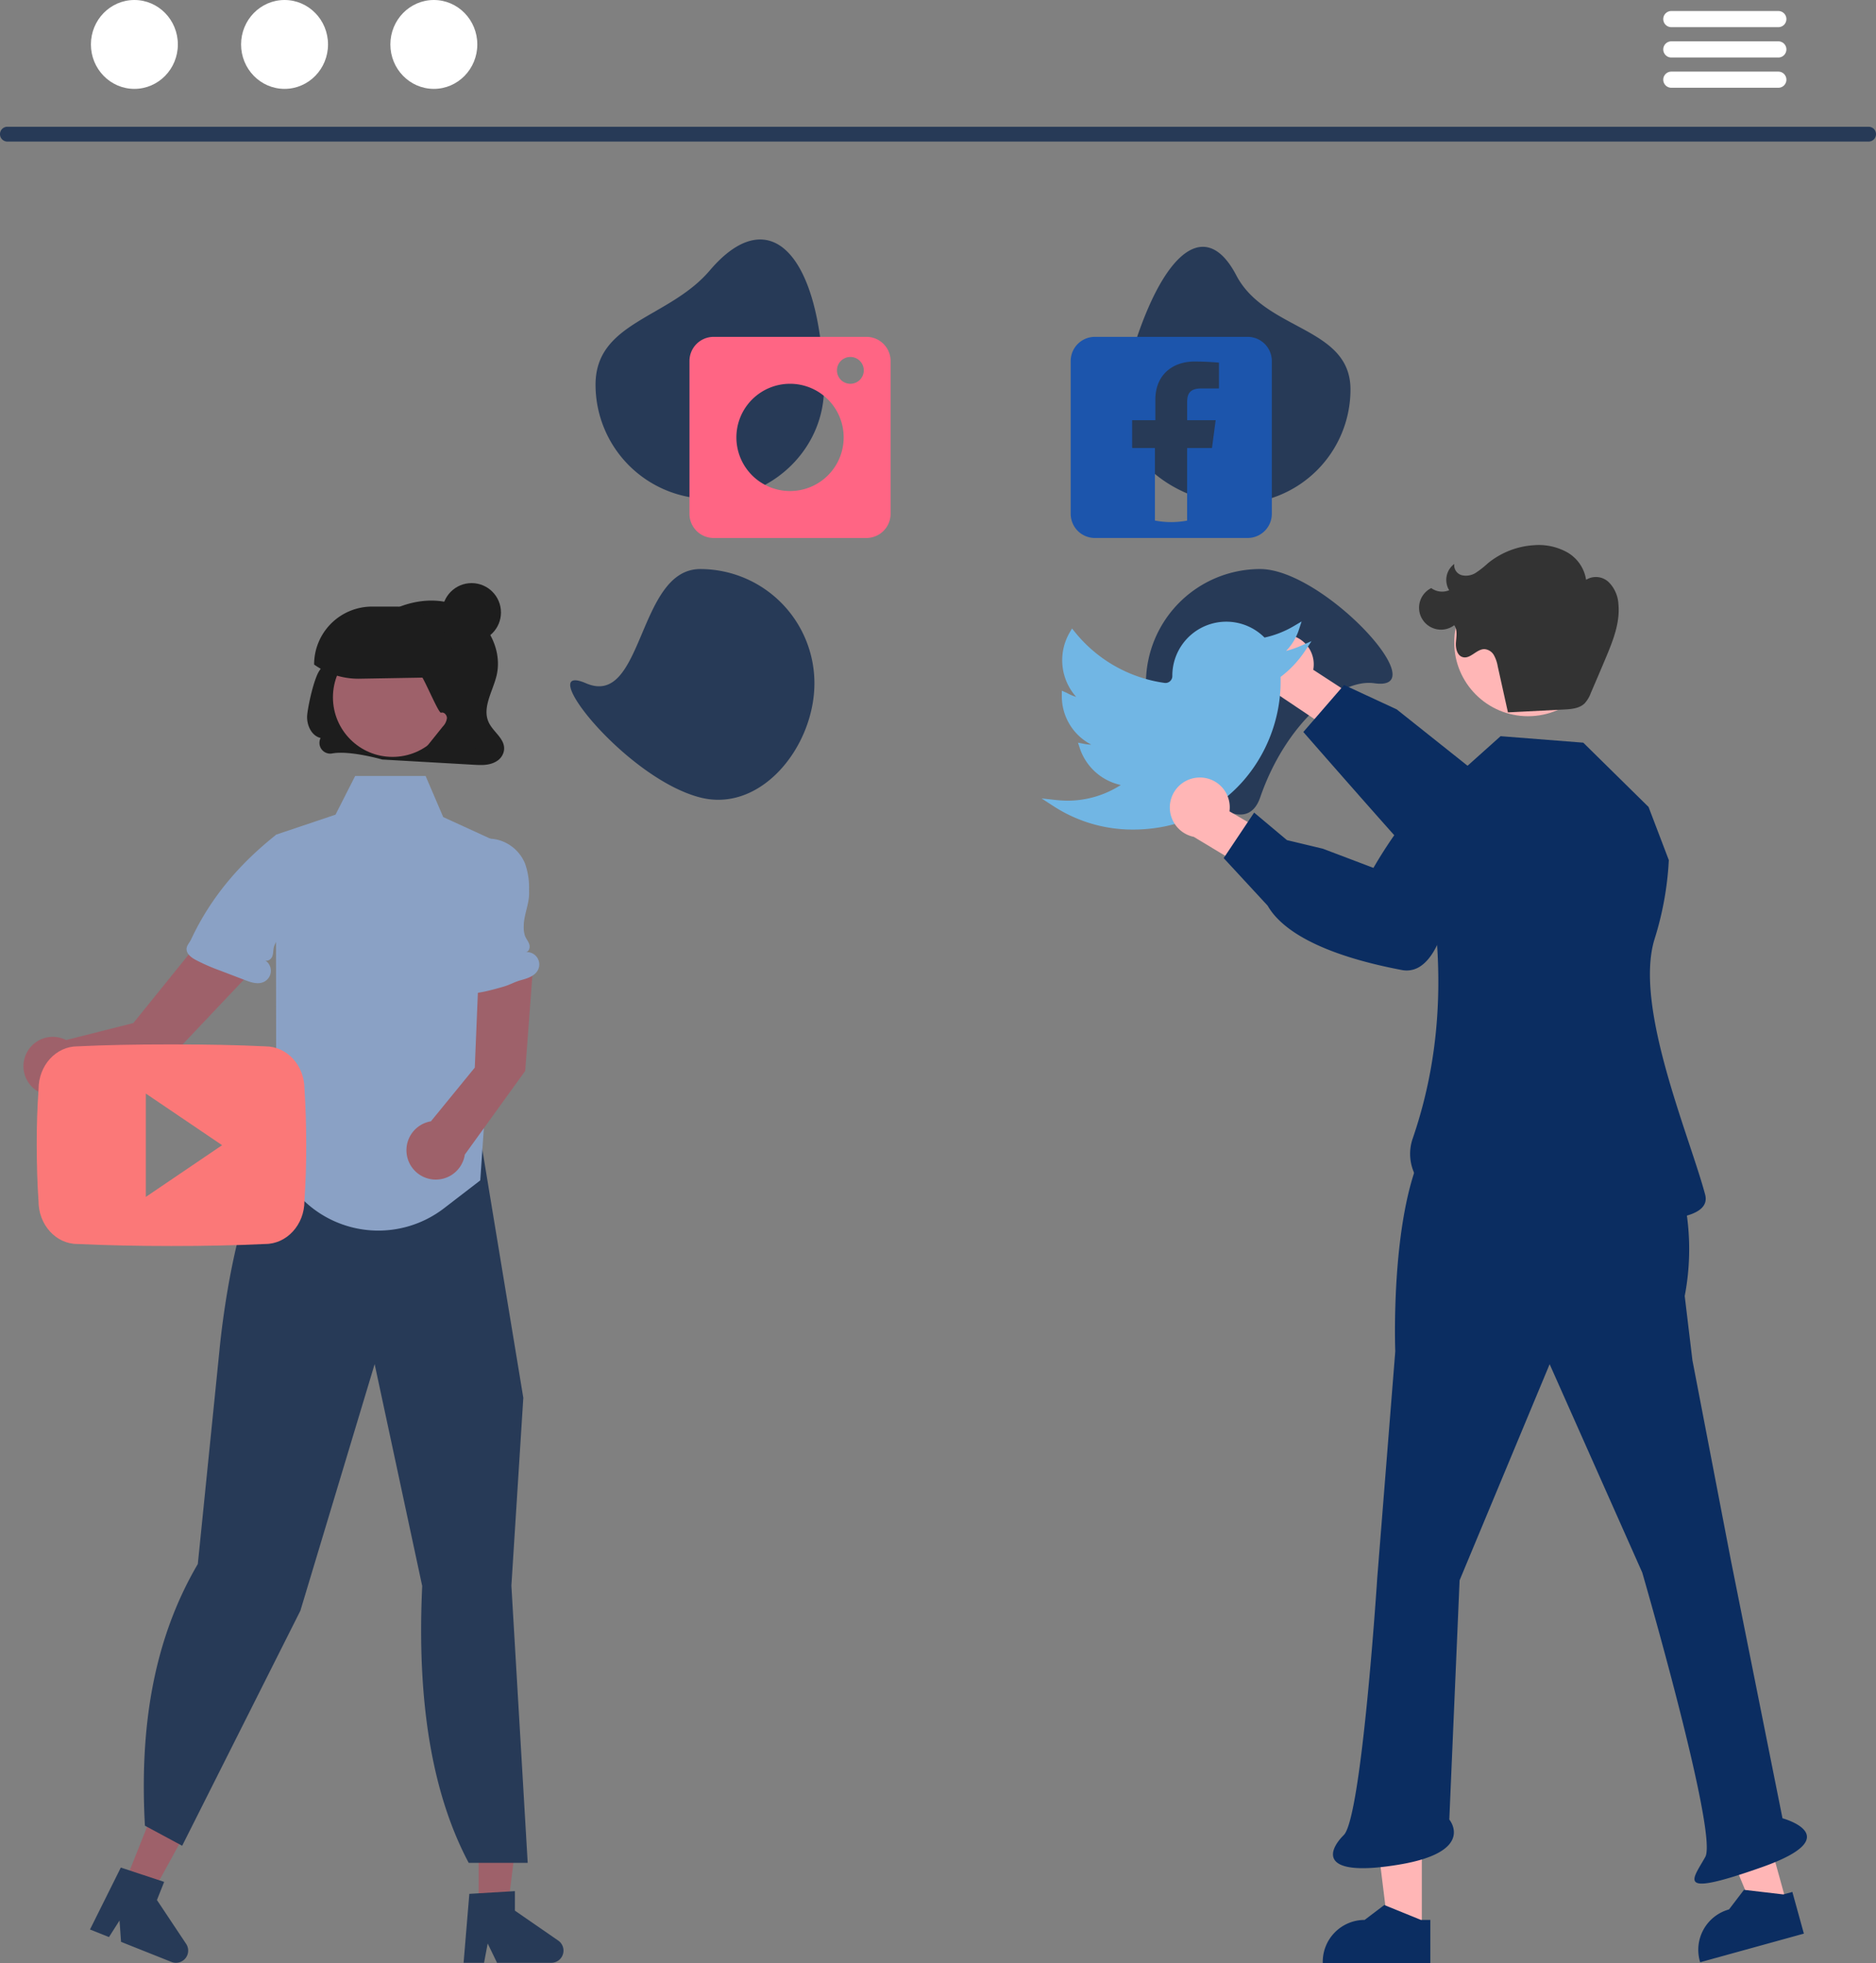 <svg xmlns="http://www.w3.org/2000/svg" width="610" height="638.357" viewBox="0 0 610 638.357">
  <rect x="0" y="0" width="610" height="638.357" fill="#808080" stroke="none"/>
  <g id="digital-marketing" transform="translate(-85.884)">
    <path id="Path_3374" data-name="Path 3374" d="M202.721,523.418h9.273l4.414-35.77H202.721Z" transform="translate(38.8 98.752)" fill="#9e616a"/>
    <path id="Path_3375" data-name="Path 3375" d="M478.357,695.138l14.816-.884V700.6l14.086,9.728a3.965,3.965,0,0,1-2.253,7.228H487.366l-3.04-6.279-1.187,6.279h-6.651Z" transform="translate(-239.863 -79.319)" fill="#273a57"/>
    <path id="Path_3376" data-name="Path 3376" d="M115.658,516.88l8.616,3.43,17.328-31.6-12.716-5.062Z" transform="translate(9.975 97.412)" fill="#9e616a"/>
    <path id="Path_3377" data-name="Path 3377" d="M395.261,688.513l14.092,4.658-2.348,5.9,9.489,14.248a3.965,3.965,0,0,1-4.767,5.882l-16.388-6.523-.5-6.958-3.425,5.395-6.179-2.46Z" transform="translate(-270.092 -81.242)" fill="#273a57"/>
    <path id="Path_3378" data-name="Path 3378" d="M488.871,662l-15.465-72.166-24.148,80.182-38.236,76.034-.2.4-12.112-6.521c-1.709-30.873,2.35-59.8,17.2-85.1l7.031-69.436c.215-2.373,5.46-58.073,22.068-67.95l4.864-11.09,48.374-11.947.176.2a36.982,36.982,0,0,1,8.861,18.574l14.454,87.566.008.049-3.876,61.087,5.3,90.124H503.986Q486.186,718.514,488.871,662Z" transform="translate(-265.701 -146.27)" fill="#273a57"/>
    <path id="Path_3379" data-name="Path 3379" d="M643.121,408.685c0,20.511,30.457,56.53,37.138,37.138,8.179-23.742,25.625-38.792,37.138-37.138,20.3,2.917-16.627-37.138-37.138-37.138a37.138,37.138,0,0,0-37.138,37.138Z" transform="translate(-184.619 -186.512)" fill="#273a57"/>
    <path id="Path_3380" data-name="Path 3380" d="M637.45,323.89c-4.816,19.937,16.627,37.138,37.138,37.138a37.137,37.137,0,0,0,37.137-37.137c0-20.511-27.645-18.957-37.138-37.138C663.72,265.938,647.8,281.033,637.45,323.89Z" transform="translate(-186.719 -197.237)" fill="#273a57"/>
    <path id="Path_3381" data-name="Path 3381" d="M508.725,322.927a37.138,37.138,0,0,0,37.138,37.138c20.51,0,37.734-16.636,37.138-37.138-1.249-42.949-17.887-59.779-37.138-37.138C532.578,301.416,508.725,302.417,508.725,322.927Z" transform="translate(-229.195 -197.836)" fill="#273a57"/>
    <path id="Path_3382" data-name="Path 3382" d="M507.677,408.685c-17.332-7.492,12.769,30.9,37.138,37.138,19.871,5.083,37.138-16.627,37.138-37.138a37.138,37.138,0,0,0-37.138-37.138C524.3,371.548,526.5,416.825,507.677,408.685Z" transform="translate(-231.252 -186.508)" fill="#273a57"/>
    <path id="Path_3383" data-name="Path 3383" d="M970.911,220.927H365.725a2.412,2.412,0,0,1,0-4.824H970.911a2.412,2.412,0,0,1,0,4.824Z" transform="translate(-277.434 -174.89)" fill="#273a57"/>
    <ellipse id="Ellipse_232" data-name="Ellipse 232" cx="14.134" cy="14.45" rx="14.134" ry="14.45" transform="translate(115.446 0)" fill="#fff"/>
    <ellipse id="Ellipse_233" data-name="Ellipse 233" cx="14.134" cy="14.45" rx="14.134" ry="14.45" transform="translate(164.274 0)" fill="#fff"/>
    <ellipse id="Ellipse_234" data-name="Ellipse 234" cx="14.134" cy="14.45" rx="14.134" ry="14.45" transform="translate(212.816 0)" fill="#fff"/>
    <path id="Path_3384" data-name="Path 3384" d="M806.76,187.914H772.075a2.627,2.627,0,1,0,0,5.253H806.76a2.627,2.627,0,1,0,0-5.253Z" transform="translate(-142.687 -184.333)" fill="#fff"/>
    <path id="Path_3385" data-name="Path 3385" d="M806.76,195.3H772.075a2.627,2.627,0,1,0,0,5.253H806.76a2.627,2.627,0,1,0,0-5.253Z" transform="translate(-142.687 -181.859)" fill="#fff"/>
    <path id="Path_3386" data-name="Path 3386" d="M806.76,202.673H772.075a2.627,2.627,0,1,0,0,5.253H806.76a2.627,2.627,0,1,0,0-5.253Z" transform="translate(-142.687 -179.389)" fill="#fff"/>
    <path id="Path_3387" data-name="Path 3387" d="M682.266,299.621H632.59a7.862,7.862,0,0,0-7.862,7.862v49.676a7.862,7.862,0,0,0,7.862,7.862h49.676a7.862,7.862,0,0,0,7.862-7.862V307.483a7.862,7.862,0,0,0-7.862-7.862Zm-9.328,16.771h-5.7c-3.89,0-4.647,1.842-4.647,4.561v5.766h9.276l-1.2,9.053h-8.089v23.605a28.01,28.01,0,0,1-10.464-.025v-23.58H644.7v-9.053h7.556v-6.7c0-8,5.559-12.374,12.718-12.374,3.442,0,7.125.258,7.969.379Z" transform="translate(-190.697 -190.087)" fill="#1c55ac"/>
    <path id="Path_3388" data-name="Path 3388" d="M589.189,299.621H539.513a7.862,7.862,0,0,0-7.862,7.862v49.676a7.862,7.862,0,0,0,7.862,7.862h49.676a7.862,7.862,0,0,0,7.862-7.862V307.483a7.862,7.862,0,0,0-7.862-7.862ZM564.351,349.76a17.44,17.44,0,1,1,17.44-17.44,17.44,17.44,0,0,1-17.44,17.44Zm19.62-34.88a4.36,4.36,0,1,1,4.36-4.36,4.36,4.36,0,0,1-4.36,4.36Z" transform="translate(-221.581 -190.087)" fill="#ff6584"/>
    <path id="Path_3389" data-name="Path 3389" d="M679.269,387.508a9.69,9.69,0,0,1,9.459,11.459l18.56,12.077L702.7,424.113,676.729,406.69a9.743,9.743,0,0,1,2.54-19.182Z" transform="translate(-175.83 -181.181)" fill="#ffb6b6"/>
    <path id="Path_3390" data-name="Path 3390" d="M681.743,415.134l13.247-15.295,17.117,7.938,34.979,27.837c4.586.536,39.381,5.027,38.742,17.805a10.348,10.348,0,0,1-3.7,7.821c-5.492,4.533-15.01,3.247-15.365,3.194L743.992,463.3c-1.191.287-13.553,3.127-20.1-.937C721.911,461.127,681.743,415.134,681.743,415.134Z" transform="translate(-172.07 -177.112)" fill="#0b2d61"/>
    <path id="Path_3391" data-name="Path 3391" d="M436.943,529.191h-10.85l-5.161-41.849h16.012Z" transform="translate(111.26 98.649)" fill="#ffb6b6"/>
    <path id="Path_3392" data-name="Path 3392" d="M721.211,716.543H686.227V716.1a13.617,13.617,0,0,1,13.616-13.616h0l6.39-4.848,11.923,4.849h3.054Z" transform="translate(-170.237 -78.186)" fill="#0b2d61"/>
    <path id="Path_3393" data-name="Path 3393" d="M528.8,522.451l-10.458,2.889L502.22,486.375l15.435-4.263Z" transform="translate(138.166 96.898)" fill="#ffb6b6"/>
    <path id="Path_3394" data-name="Path 3394" d="M812.273,708.175l-33.722,9.314-.118-.427a13.618,13.618,0,0,1,9.5-16.751h0l4.869-6.375,12.784,1.5,2.944-.813Z" transform="translate(-139.843 -79.425)" fill="#0b2d61"/>
    <path id="Path_3395" data-name="Path 3395" d="M718.006,514.211l81.984,4.183.027.074a80.731,80.731,0,0,1,3.32,42.591h0l2.51,20.914,12.549,65.253,16.731,83.657s21.751,5.856-6.693,15.895-22.587,4.183-18.4-3.346-20.5-92.441-20.5-92.441l-30.116-67.762L730.136,653.5l-3.346,77.8s8.784,10.457-16.313,14.64-23.842-3.765-17.986-9.621,10.875-83.657,10.875-83.657l5.856-73.618S707.549,536.379,718.006,514.211Z" transform="translate(-169.65 -139.636)" fill="#0b2d61"/>
    <path id="Path_3396" data-name="Path 3396" d="M791.874,452.734l-6.592-17.289-21.227-20.907-26.883-2.11-19.758,17.69-5.587,17.6c7.328,33.93,7.178,65.181-3.205,95.457a15.257,15.257,0,0,0,11.793,20.105c30.456,5.118,87.167,12.792,83.261-1.817-5.167-19.325-23.145-60.921-16.486-82.916a103.246,103.246,0,0,0,4.544-23.535Z" transform="translate(-163.355 -173.045)" fill="#0b2d61"/>
    <circle id="Ellipse_235" data-name="Ellipse 235" cx="23.993" cy="23.993" r="23.993" transform="translate(558.744 184.902)" fill="#ffb6b6"/>
    <path id="Path_3397" data-name="Path 3397" d="M738.818,420.087l18.289-.933c2.343-.12,4.9-.327,6.606-1.939a10.008,10.008,0,0,0,2.073-3.444c1.691-3.927,3.382-7.855,5.029-11.8,2.279-5.458,4.517-11.221,3.936-17.107a10.886,10.886,0,0,0-3.164-7.136,6.043,6.043,0,0,0-7.345-.744,12.42,12.42,0,0,0-6.165-8.951,19.033,19.033,0,0,0-10.856-2.3,26.2,26.2,0,0,0-14.921,5.881,32.386,32.386,0,0,1-3.807,3.016,5.976,5.976,0,0,1-4.646.86,3.362,3.362,0,0,1-2.468-3.665,6.469,6.469,0,0,0-1.655,8.54,5.97,5.97,0,0,1-5.834-.69,7.132,7.132,0,1,0,7.48,12.073c1.11,1.555.7,3.667.552,5.572s.366,4.272,2.2,4.8c2.482.712,4.493-2.631,7.076-2.6a3.883,3.883,0,0,1,3.08,1.984,11.463,11.463,0,0,1,1.233,3.6l3.3,14.879" transform="translate(-162.627 -188.446)" fill="#333"/>
    <path id="Path_3398" data-name="Path 3398" d="M647.229,452.007a47.117,47.117,0,0,1-25.734-7.628l-3.853-2.5,4.567.507c1.2.133,2.485.211,3.83.23a32,32,0,0,0,17.36-5.1,18.074,18.074,0,0,1-13.336-12l-.572-1.763,1.818.357a15.185,15.185,0,0,0,2.506.282,17.675,17.675,0,0,1-9.588-15.675v-1.867l1.625.719a14.979,14.979,0,0,0,3.044,1.294,17.919,17.919,0,0,1-2.148-20.87l.794-1.37,1,1.229a45.508,45.508,0,0,0,29.089,16.466,2.191,2.191,0,0,0,1.758-.525,2.248,2.248,0,0,0,.774-1.7,17.546,17.546,0,0,1,29.977-12.517,32.354,32.354,0,0,0,9.557-3.753l2.5-1.482-.912,2.761a17.751,17.751,0,0,1-4.145,6.828,32.562,32.562,0,0,0,4.884-1.7l3.39-1.49-2.043,3.089a34.773,34.773,0,0,1-8,8.539v1.575c0,23.627-17.972,48.066-48.048,48.066Z" transform="translate(-193.083 -182.259)" fill="#71b6e4"/>
    <path id="Path_3399" data-name="Path 3399" d="M658.3,422.425a9.69,9.69,0,0,1,10,10.99l19.121,11.169-3.953,13.275-26.781-16.151a9.743,9.743,0,0,1,1.613-19.282Z" transform="translate(-182.635 -169.591)" fill="#ffb6b6"/>
    <path id="Path_3400" data-name="Path 3400" d="M676.391,464.082,662.11,448.628l9.9-14.8,10.67,8.952,11.666,2.791,16.461,6.241c2.292-4.008,20.073-34.253,31.576-28.652a10.347,10.347,0,0,1,5.743,6.471c2.015,6.83-2.9,15.08-3.089,15.387l-9.981,20.5c-.2,1.208-2.44,13.693-8.745,18.117a7.972,7.972,0,0,1-6.262,1.384c-19.591-3.705-33.4-9.435-40.441-16.724a21.47,21.47,0,0,1-3.216-4.211Z" transform="translate(-178.332 -169.6)" fill="#0b2d61"/>
    <path id="Path_3401" data-name="Path 3401" d="M497.343,418.819c-2.2-4.728,1.291-10.007,2.536-15.1,2.323-9.5-4.223-19.781-13.1-23.073s-19.07-.54-26.692,5.219c-7.472,5.646-12.725,8.305-17.871,16.282-1.726,2.675-3.554,10.98-3.88,14.184s1.331,6.875,4.353,7.577a3.5,3.5,0,0,0,3.62,5.05c5.784-1.117,16.407,1.954,16.407,1.954l29.714,1.7c2.538.145,5.171.277,7.452-1.125a5.066,5.066,0,0,0,2.425-3.471C502.89,424.269,498.858,422.079,497.343,418.819Z" transform="translate(-252.555 -183.939)" fill="#1d1d1d"/>
    <path id="Path_3402" data-name="Path 3402" d="M508.976,445.814l-2.167,14.426L503.372,483.1l-.582,8.469-4.277,62.068-11.78,9.062a35.022,35.022,0,0,1-46.53-3.414L425.9,552.394c7.667-7.542,6.241-42.5,6.241-42.5l-.086-68.656,19.391-6.521,6.387-12.574h22.914l5.728,13.366,10.4,4.755,4.735,2.177Z" transform="translate(-256.469 -169.812)" fill="#8aa1c5"/>
    <circle id="Ellipse_236" data-name="Ellipse 236" cx="19.374" cy="19.374" r="19.374" transform="translate(194.143 207.37)" fill="#9e616a"/>
    <path id="Path_3403" data-name="Path 3403" d="M454.441,404.136a24.793,24.793,0,0,1-14.3-4.512l-.14-.1h0a18.845,18.845,0,0,1,18.845-18.845h7.692a18.7,18.7,0,0,1,18.674,18.756,4.307,4.307,0,0,1-4.252,4.245l-26.076.449Z" transform="translate(-251.982 -183.437)" fill="#1d1d1d"/>
    <path id="Path_3404" data-name="Path 3404" d="M503.6,469.709l-17.549.144-1.29,31.235L470.5,518.544a9.542,9.542,0,1,0,11.02,10.83l19.642-27.229Z" transform="translate(-244.497 -153.931)" fill="#9e616a"/>
    <path id="Path_3405" data-name="Path 3405" d="M442.394,472.518l-17.989-8.409-19.644,24.319-21.852,5.526a9.542,9.542,0,1,0,2.4,15.263l32-10.168Z" transform="translate(-275.519 -155.764)" fill="#9e616a"/>
    <path id="Path_3406" data-name="Path 3406" d="M466.925,424.762l6.708-8.368a4.843,4.843,0,0,0,1.346-2.7c.035-1.023-.929-2.118-1.9-1.8-.9.3-6.1-12.727-7.05-12.725-.985,0-1.306-1.31-1.318-2.294-.047-3.731,2.985.275,3.988-3.318s4.911-.5,8.279-2.109,7.945-.876,10.027,2.22c1.544,2.3,1.487,5.278,1.282,8.037a126.207,126.207,0,0,1-2.881,19.013c-.355,1.537-.882,3.254-2.3,3.948a5.472,5.472,0,0,1-2.455.367l-10.328-.051" transform="translate(-243.769 -180.144)" fill="#1d1d1d"/>
    <circle id="Ellipse_237" data-name="Ellipse 237" cx="9.547" cy="9.547" r="9.547" transform="translate(229.684 189.606)" fill="#1d1d1d"/>
    <path id="Path_3407" data-name="Path 3407" d="M500.856,480.247c-1.031,1.795-3.227,2.511-5.232,3.065-2.711.754-3.5,1.518-6.215,2.272-1.079.305-2.167.611-3.256.888a46.042,46.042,0,0,1-5.432,1.117c-1.537.22-3.351.22-4.354-.974a5.018,5.018,0,0,1-.754-3.466q.587-22,1.184-43.995l.831.286a10.788,10.788,0,0,1,1.165-.668,13.076,13.076,0,0,1,6.177-1.423,12.554,12.554,0,0,1,3.619.563,13.144,13.144,0,0,1,8.154,7.466,22.958,22.958,0,0,1,1.337,8.3c.01.43.01.859.019,1.289.057,3.666-1.8,7.333-1.747,11a8.616,8.616,0,0,0,.42,3.046c.382.974,1.127,1.785,1.413,2.8s-.181,2.377-1.222,2.454a4.007,4.007,0,0,1,3.9,5.986Z" transform="translate(-240.168 -164.649)" fill="#8aa1c5"/>
    <path id="Path_3408" data-name="Path 3408" d="M437.876,436.532A13,13,0,0,1,449.692,452.7a26.1,26.1,0,0,1-4.625,8.5l-6.417,8.931a8.554,8.554,0,0,0-1.478,2.691c-.27,1.013-.163,2.111-.533,3.091s-1.561,1.8-2.445,1.241a4.011,4.011,0,0,1-.431,7.132c-1.9.831-4.091.089-6.032-.653l-7.88-3.016a65.39,65.39,0,0,1-8.174-3.563c-1.364-.749-2.82-1.827-2.917-3.38-.076-1.209.947-2.138,1.459-3.235,6.418-13.74,15.855-24.674,27.577-33.99Z" transform="translate(-262.212 -164.946)" fill="#8aa1c5"/>
    <path id="Path_3409" data-name="Path 3409" d="M459.323,502.1c0-7.683-5.662-13.874-12.745-13.874-9.486-.455-19.135-.619-29-.619H414.5c-9.85,0-19.536.164-29,.619-6.973,0-12.636,6.209-12.636,13.91-.437,6.1-.619,12.18-.6,18.207s.164,12.18.583,18.207c0,7.7,5.662,13.946,12.636,13.946,9.941.455,20.155.656,30.533.656s20.574-.182,30.551-.656c6.991,0,12.745-6.245,12.745-13.946.4-6.1.6-12.18.582-18.3s-.164-12.162-.564-18.207Zm-51.58,35.085V503.58l24.8,16.787Z" transform="translate(-274.44 -147.988)" fill="#fb7878"/>
  </g>
</svg>
